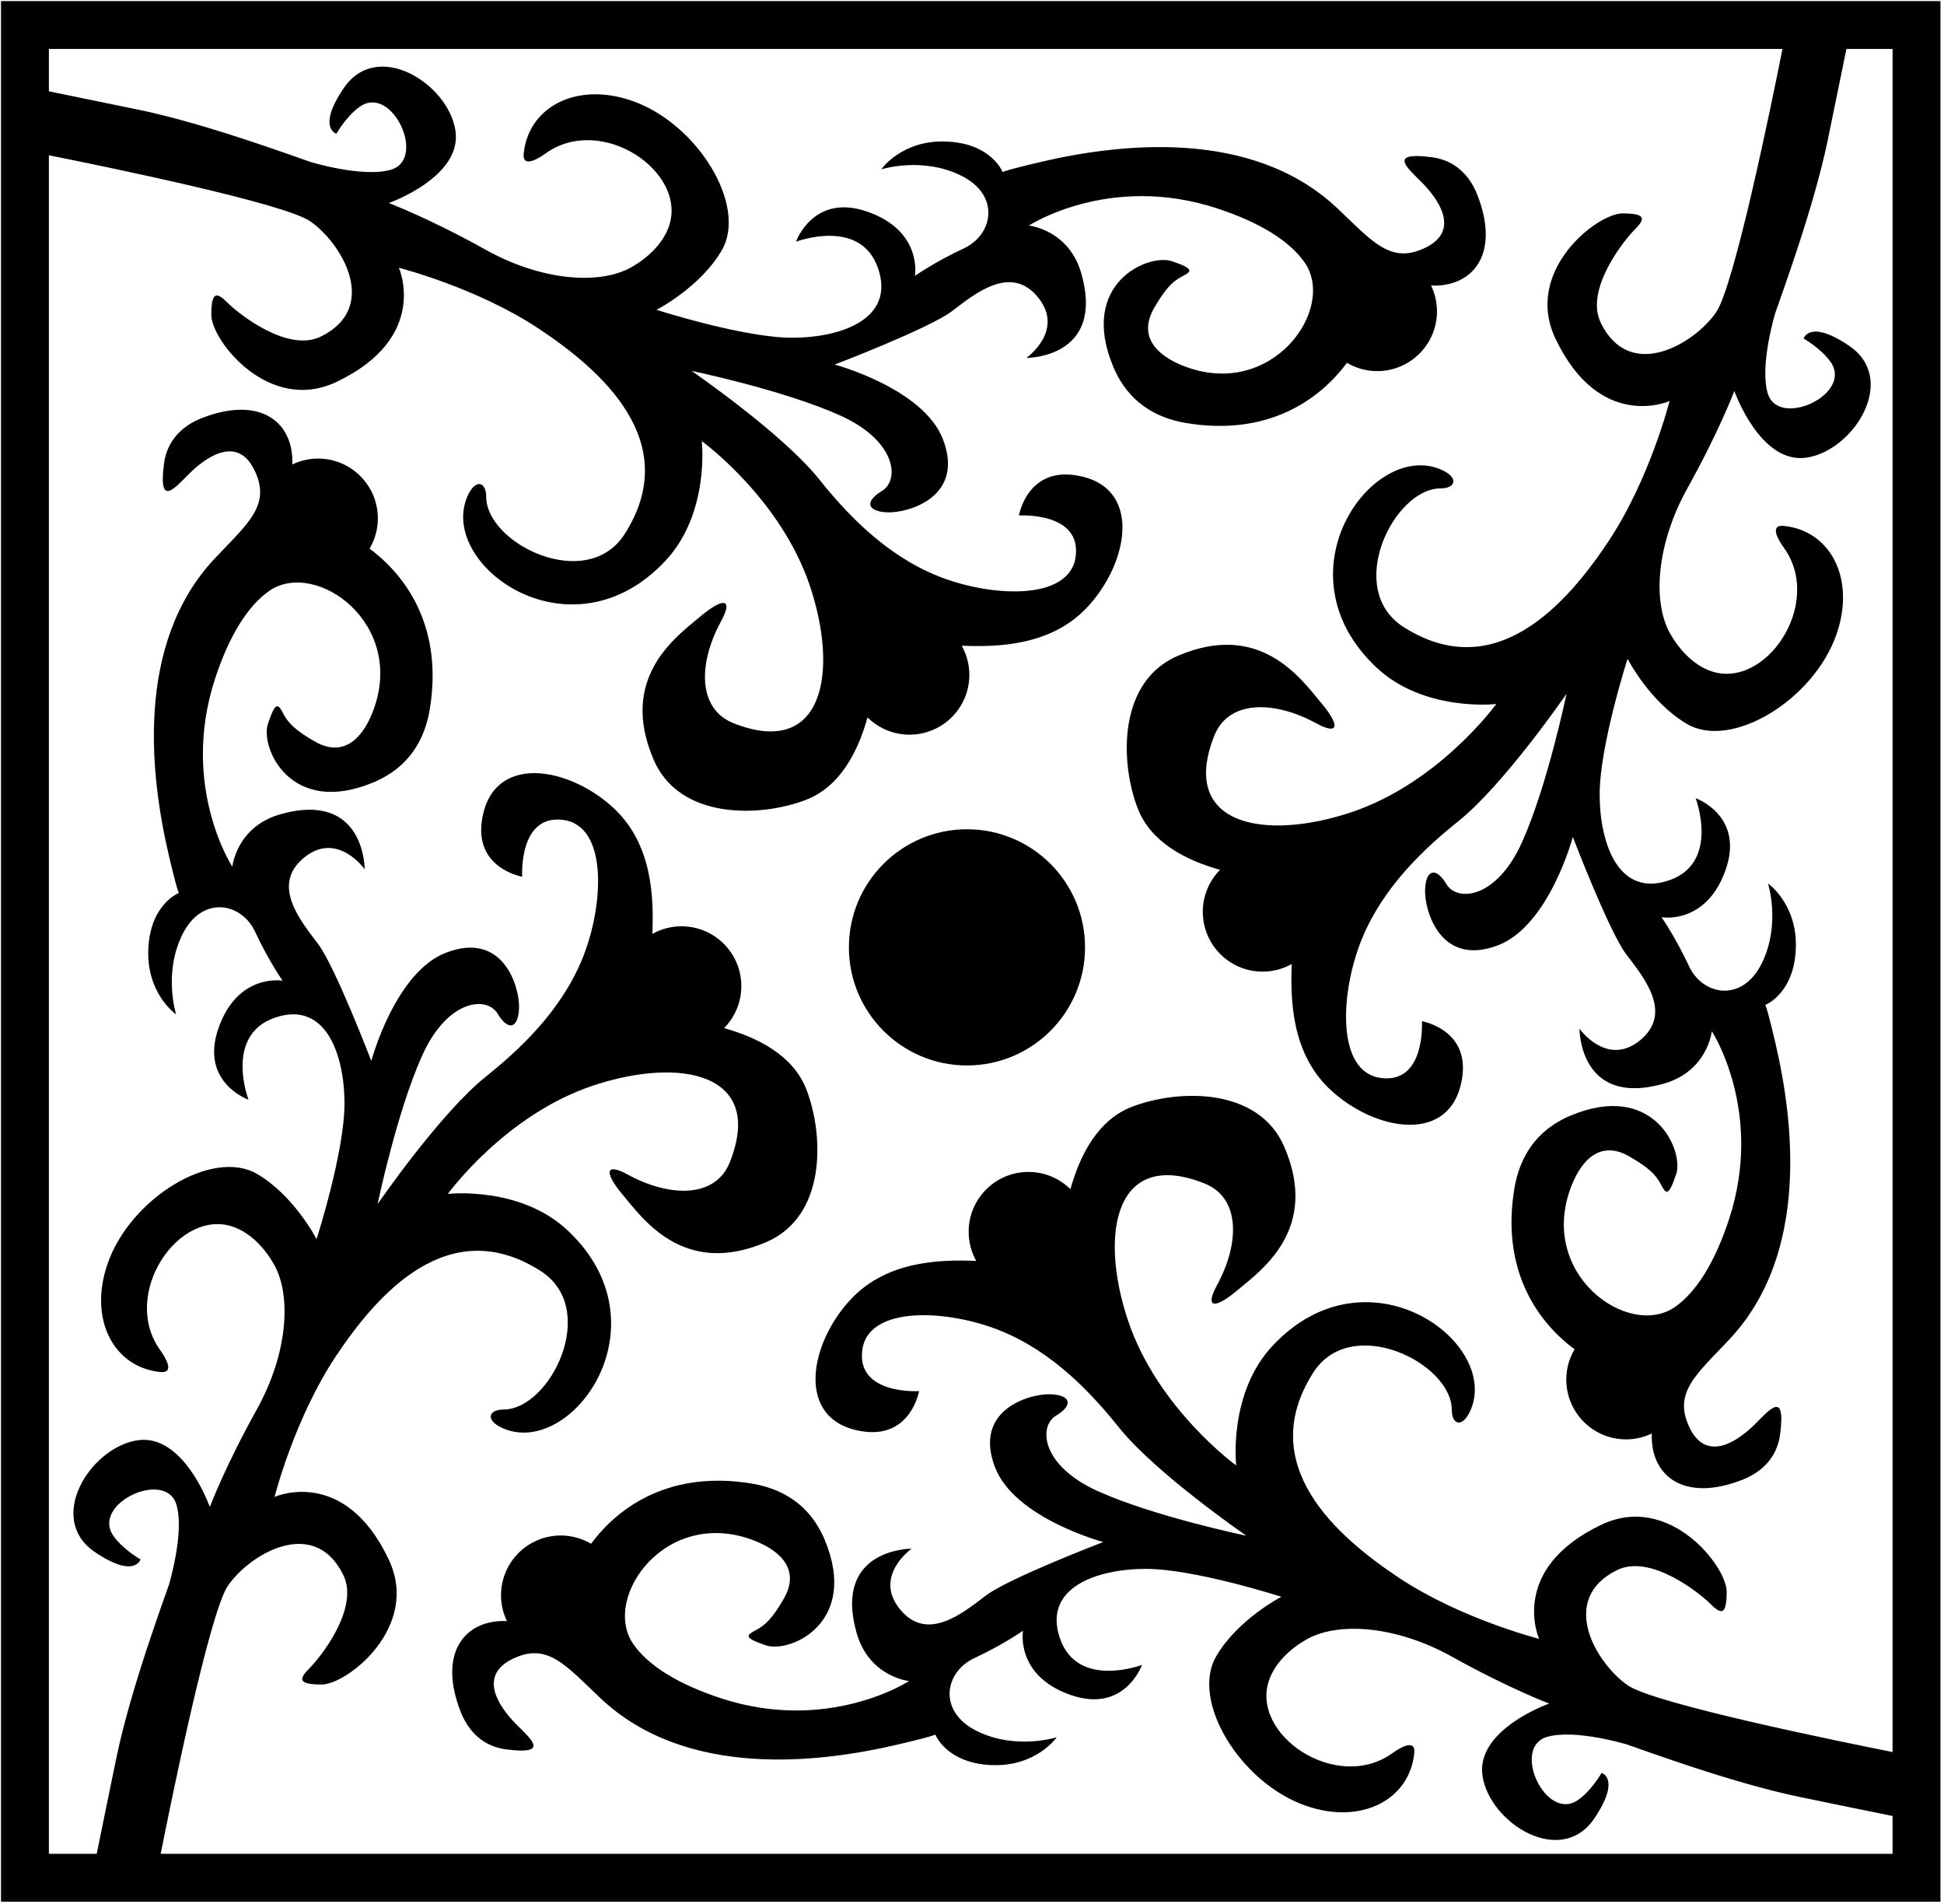 <?xml version="1.0" encoding="UTF-8"?>
<svg xmlns="http://www.w3.org/2000/svg" xmlns:xlink="http://www.w3.org/1999/xlink" width="385pt" height="377pt" viewBox="0 0 385 377" version="1.1">
<g id="surface1">
<path style=" stroke:none;fill-rule:nonzero;fill:rgb(0%,0%,0%);fill-opacity:1;" d="M 191.504 164.195 C 178.594 164.195 168.121 174.664 168.121 187.578 C 168.121 200.488 178.594 210.961 191.504 210.961 C 204.418 210.961 214.887 200.488 214.887 187.578 C 214.887 174.664 204.418 164.195 191.504 164.195 "/>
<path style=" stroke:none;fill-rule:nonzero;fill:rgb(0%,0%,0%);fill-opacity:1;" d="M 0.199 0.211 L 0.199 376.539 L 384.301 376.539 L 384.301 0.211 Z M 374.816 346.902 C 363.957 344.742 327.645 337.324 322.383 333.707 C 316.184 329.441 308.477 316.66 320.266 310.871 C 326.871 307.629 336.574 315.426 338.637 317.473 C 340.699 319.516 341.961 320.195 341.961 315.156 C 341.961 310.117 330.57 295.516 317.176 301.883 C 298.613 310.707 304.812 324.484 304.812 324.484 C 304.812 324.484 289.332 320.57 277.004 312.367 C 264.676 304.16 248.453 290 260.078 271.789 C 267.57 260.051 287.52 269.84 287.52 279.156 C 287.52 282.258 289.805 282.816 291.355 278.941 C 296.785 265.367 270.625 246.637 252.047 266.441 C 243.176 275.895 244.824 290.164 244.824 290.164 C 244.824 290.164 229.195 278.855 223.383 261.418 C 217.57 243.98 220.984 227.312 238.57 234.332 C 245.664 237.16 245.547 246.18 240.996 254.52 C 238.672 258.785 240.285 259.477 245.086 255.457 C 249.883 251.441 261.336 243.371 254.359 227.094 C 249.262 215.203 233.305 215.633 224.172 219.145 C 217.438 221.734 213.879 228.699 211.992 235.457 C 209.855 233.348 206.918 232.043 203.676 232.043 C 197.137 232.043 191.836 237.344 191.836 243.887 C 191.836 245.984 192.387 247.949 193.34 249.656 C 186.008 249.359 175.719 249.711 168.66 257.094 C 160.133 266.004 157.332 281.535 171.031 283.438 C 180.426 284.742 182.016 275.441 182.016 275.441 C 182.016 275.441 169.613 276.223 170.773 267.309 C 171.938 258.395 187.762 259.254 198.227 263.516 C 208.688 267.777 216.316 276.039 221.586 282.625 C 228.863 291.719 246.84 304.074 246.84 304.074 C 246.84 304.074 228.727 300.316 217.488 295.277 C 206.25 290.242 205.578 282.441 209.156 280.289 C 212.734 278.141 211.977 276.164 207.934 276.062 C 203.891 275.961 192.656 279.133 197.074 290.562 C 200.965 300.629 218.496 305.324 218.496 305.324 C 218.496 305.324 199.805 312.473 195.285 315.891 C 190.766 319.305 183.688 325.258 178.266 318.672 C 172.84 312.082 180.539 306.637 180.539 306.637 C 180.539 306.637 164.941 306.547 169.629 323.266 C 172.09 332.043 180.039 332.848 180.039 332.848 C 180.039 332.848 164.133 343.242 142.82 336.266 C 134.23 333.457 128.359 329.758 125.426 325.531 C 119.031 316.324 131.996 298.102 149.57 305.113 C 154.828 307.215 158.426 310.977 155.238 316.52 C 153.074 320.285 151.648 321.746 149.742 322.75 C 147.836 323.754 147.094 324.246 151.746 325.793 C 156.395 327.344 170.234 321.402 163.324 304.871 C 160.402 297.883 154.891 294.766 149.02 293.77 C 133.121 291.078 122.73 298.004 117.059 305.668 C 115.297 304.633 113.254 304.027 111.062 304.027 C 104.523 304.027 99.223 309.328 99.223 315.871 C 99.223 317.699 99.648 319.422 100.387 320.969 C 92.215 320.625 86.621 327.082 91.211 338.879 C 92.723 342.77 95.652 345.781 100.215 346.375 C 109.129 347.539 105.043 344.242 102.152 341.316 C 99.262 338.395 94.402 332.02 101.379 328.531 C 108.355 325.043 111.961 329.668 118.934 336.254 C 135.898 352.273 162.297 349.051 177.746 345.43 C 185.27 343.668 185.234 343.43 185.234 343.43 C 185.234 343.43 187.398 349.098 196.312 349.484 C 205.227 349.871 209.277 343.98 209.277 343.98 C 209.277 343.98 201.145 346.582 193.395 342.707 C 185.645 338.832 187.105 331.043 192.918 328.332 C 198.73 325.617 202.605 322.887 202.605 322.887 C 202.605 322.887 201.031 331.676 211.883 335.551 C 222.73 339.426 226.168 329.648 226.168 329.648 C 226.168 329.648 213.414 334.504 209.93 324.43 C 206.441 314.355 217.238 310.637 226.926 310.637 C 236.613 310.637 253.773 316.164 253.773 316.164 C 253.773 316.164 245.109 320.617 240.848 327.977 C 235.742 336.793 245.66 353.074 258.684 357.562 C 269.672 361.352 279.148 356.336 280.09 347.117 C 280.379 344.262 277.445 345.91 275.754 347.129 C 264.66 355.105 247.402 343.379 251.391 332.512 C 252.652 329.074 255.707 326.32 258.809 324.574 C 265.008 321.086 276.477 321.848 287.574 328.035 C 298.676 334.227 306.805 337.309 306.805 337.309 C 306.805 337.309 292.074 342.48 293.625 351.781 C 295.176 361.078 309.148 369.77 315.727 360.074 C 321.09 352.168 317.188 351.031 317.188 351.031 C 317.188 351.031 315.16 354.609 312.453 356.441 C 306.102 360.75 299.301 346.031 306.332 343.922 C 311.953 342.234 322.512 345.516 322.098 345.367 C 325.281 346.434 342.898 353 356.348 355.781 C 363.875 357.34 370.453 358.68 374.816 359.566 L 374.816 367.055 L 31.824 367.055 C 33.797 357.105 41.457 319.332 45.152 313.957 C 49.414 307.754 62.199 300.051 67.988 311.84 C 71.23 318.445 63.43 328.148 61.387 330.211 C 59.344 332.273 58.664 333.535 63.703 333.535 C 68.738 333.535 83.34 322.145 76.973 308.75 C 68.152 290.188 54.375 296.387 54.375 296.387 C 54.375 296.387 58.289 280.906 66.492 268.578 C 74.695 256.246 88.855 240.027 107.07 251.652 C 118.809 259.145 109.02 279.09 99.699 279.09 C 96.602 279.09 96.039 281.379 99.914 282.93 C 113.488 288.359 132.223 262.199 112.414 243.617 C 102.965 234.75 88.695 236.395 88.695 236.395 C 88.695 236.395 100.004 220.766 117.441 214.953 C 134.879 209.141 151.547 212.559 144.527 230.145 C 141.695 237.234 132.68 237.121 124.336 232.57 C 120.074 230.242 119.383 231.859 123.398 236.656 C 127.418 241.453 135.488 252.906 151.762 245.934 C 163.656 240.836 163.227 224.875 159.715 215.746 C 157.121 209.008 150.16 205.449 143.398 203.566 C 145.512 201.426 146.816 198.492 146.816 195.25 C 146.816 188.711 141.512 183.406 134.973 183.406 C 132.875 183.406 130.91 183.957 129.199 184.914 C 129.496 177.578 129.148 167.293 121.766 160.23 C 112.855 151.707 97.324 148.902 95.422 162.605 C 94.113 172 103.418 173.59 103.418 173.59 C 103.418 173.59 102.637 161.188 111.551 162.348 C 120.461 163.512 119.605 179.336 115.344 189.797 C 111.078 200.262 102.816 207.891 96.234 213.16 C 87.141 220.438 74.785 238.41 74.785 238.41 C 74.785 238.41 78.543 220.297 83.578 209.062 C 88.617 197.824 96.418 197.148 98.566 200.73 C 100.719 204.309 102.695 203.547 102.797 199.508 C 102.898 195.465 99.727 184.23 88.297 188.648 C 78.227 192.539 73.535 210.066 73.535 210.066 C 73.535 210.066 66.383 191.379 62.969 186.859 C 59.555 182.34 53.598 175.262 60.188 169.836 C 66.773 164.41 72.223 172.113 72.223 172.113 C 72.223 172.113 72.312 156.512 55.594 161.203 C 46.816 163.664 46.012 171.613 46.012 171.613 C 46.012 171.613 35.617 155.703 42.59 134.391 C 45.402 125.805 49.102 119.934 53.328 116.996 C 62.535 110.605 80.758 123.57 73.742 141.145 C 71.645 146.402 67.879 149.996 62.34 146.812 C 58.574 144.648 57.109 143.223 56.109 141.316 C 55.105 139.406 54.613 138.668 53.062 143.316 C 51.512 147.969 57.457 161.809 73.988 154.898 C 80.977 151.977 84.094 146.465 85.086 140.594 C 87.777 124.695 80.852 114.305 73.191 108.629 C 74.227 106.871 74.832 104.828 74.832 102.637 C 74.832 96.098 69.527 90.797 62.988 90.797 C 61.16 90.797 59.434 91.223 57.891 91.961 C 58.234 83.785 51.777 78.191 39.977 82.781 C 36.09 84.297 33.078 87.227 32.48 91.789 C 31.32 100.703 34.617 96.617 37.539 93.727 C 40.465 90.836 46.84 85.977 50.324 92.953 C 53.812 99.926 49.191 103.531 42.602 110.508 C 26.582 127.469 29.809 153.871 33.43 169.32 C 35.191 176.844 35.43 176.809 35.43 176.809 C 35.43 176.809 29.762 178.973 29.371 187.887 C 28.984 196.797 34.879 200.852 34.879 200.852 C 34.879 200.852 32.277 192.719 36.152 184.969 C 40.027 177.219 47.816 178.68 50.527 184.492 C 53.238 190.305 55.969 194.18 55.969 194.18 C 55.969 194.18 47.184 192.605 43.309 203.453 C 39.434 214.305 49.211 217.742 49.211 217.742 C 49.211 217.742 44.352 204.988 54.43 201.504 C 64.504 198.016 68.223 208.812 68.223 218.5 C 68.223 228.188 62.691 245.348 62.691 245.348 C 62.691 245.348 58.242 236.684 50.879 232.422 C 42.062 227.316 25.785 237.23 21.293 250.254 C 17.504 261.246 22.523 270.723 31.738 271.66 C 34.594 271.949 32.945 269.02 31.727 267.324 C 23.75 256.23 35.48 238.973 46.348 242.965 C 49.781 244.227 52.539 247.281 54.281 250.383 C 57.77 256.582 57.008 268.051 50.82 279.148 C 44.633 290.246 41.551 298.379 41.551 298.379 C 41.551 298.379 36.379 283.648 27.078 285.199 C 17.777 286.75 9.09 300.723 18.785 307.301 C 26.691 312.664 27.828 308.762 27.828 308.762 C 27.828 308.762 24.25 306.734 22.414 304.027 C 18.109 297.676 32.824 290.871 34.938 297.906 C 36.625 303.527 33.344 314.086 33.492 313.672 C 32.422 316.855 25.859 334.473 23.078 347.918 C 21.438 355.84 20.035 362.711 19.156 367.055 L 9.684 367.055 L 9.684 30.746 C 21.316 33.066 56.27 40.258 61.426 43.805 C 67.625 48.066 75.328 60.848 63.543 66.637 C 56.934 69.883 47.23 62.082 45.172 60.039 C 43.109 57.992 41.848 57.312 41.848 62.352 C 41.848 67.391 53.234 81.992 66.633 75.625 C 85.191 66.805 78.996 53.023 78.996 53.023 C 78.996 53.023 94.477 56.938 106.805 65.145 C 119.133 73.348 135.352 87.508 123.727 105.719 C 116.234 117.457 96.289 107.668 96.289 98.352 C 96.289 95.25 94.004 94.691 92.453 98.566 C 87.023 112.141 113.184 130.871 131.762 111.066 C 140.633 101.613 138.984 87.344 138.984 87.344 C 138.984 87.344 154.613 98.652 160.426 116.09 C 166.238 133.527 162.824 150.195 145.238 143.18 C 138.145 140.348 138.262 131.328 142.812 122.988 C 145.137 118.727 143.52 118.031 138.723 122.051 C 133.926 126.066 122.473 134.141 129.449 150.414 C 134.547 162.309 150.504 161.879 159.637 158.363 C 166.371 155.773 169.93 148.809 171.812 142.051 C 173.953 144.16 176.887 145.465 180.129 145.465 C 186.672 145.465 191.973 140.164 191.973 133.621 C 191.973 131.527 191.422 129.559 190.465 127.852 C 197.801 128.148 208.09 127.797 215.148 120.418 C 223.672 111.504 226.477 95.977 212.777 94.07 C 203.379 92.766 201.793 102.066 201.793 102.066 C 201.793 102.066 214.195 101.285 213.031 110.199 C 211.871 119.113 196.047 118.254 185.582 113.992 C 175.121 109.73 167.488 101.469 162.219 94.887 C 154.941 85.789 136.969 73.438 136.969 73.438 C 136.969 73.438 155.082 77.191 166.32 82.23 C 177.559 87.27 178.23 95.07 174.652 97.219 C 171.07 99.367 171.832 101.344 175.875 101.449 C 179.914 101.551 191.152 98.379 186.734 86.945 C 182.844 76.879 165.312 72.184 165.312 72.184 C 165.312 72.184 184.004 65.035 188.523 61.621 C 193.043 58.203 200.117 52.25 205.543 58.836 C 210.969 65.426 203.27 70.871 203.27 70.871 C 203.27 70.871 218.867 70.961 214.18 54.242 C 211.719 45.465 203.77 44.66 203.77 44.66 C 203.77 44.66 219.676 34.266 240.988 41.242 C 249.578 44.055 255.449 47.75 258.383 51.977 C 264.777 61.184 251.812 79.406 234.238 72.395 C 228.977 70.297 225.383 66.531 228.566 60.992 C 230.734 57.227 232.156 55.762 234.066 54.758 C 235.973 53.758 236.711 53.266 232.062 51.715 C 227.41 50.164 213.57 56.105 220.484 72.637 C 223.406 79.625 228.914 82.742 234.789 83.738 C 250.688 86.43 261.074 79.504 266.75 71.84 C 268.512 72.879 270.555 73.48 272.742 73.48 C 279.285 73.48 284.586 68.18 284.586 61.641 C 284.586 59.812 284.16 58.086 283.422 56.539 C 291.594 56.883 297.188 50.43 292.598 38.629 C 291.086 34.738 288.156 31.727 283.59 31.133 C 274.68 29.969 278.766 33.27 281.656 36.191 C 284.547 39.113 289.402 45.488 282.43 48.977 C 275.453 52.465 271.848 47.84 264.871 41.254 C 247.91 25.234 221.512 28.457 206.059 32.078 C 198.539 33.844 198.57 34.078 198.57 34.078 C 198.57 34.078 196.406 28.41 187.496 28.023 C 178.582 27.637 174.527 33.531 174.527 33.531 C 174.527 33.531 182.664 30.93 190.414 34.805 C 198.164 38.68 196.699 46.465 190.887 49.18 C 185.074 51.891 181.199 54.621 181.199 54.621 C 181.199 54.621 182.777 45.836 171.926 41.961 C 161.074 38.086 157.641 47.859 157.641 47.859 C 157.641 47.859 170.391 43.004 173.879 53.078 C 177.367 63.152 166.566 66.871 156.879 66.871 C 147.191 66.871 130.031 61.344 130.031 61.344 C 130.031 61.344 138.699 56.895 142.961 49.531 C 148.062 40.715 138.148 24.438 125.125 19.945 C 114.137 16.156 104.66 21.176 103.719 30.391 C 103.43 33.246 106.359 31.598 108.055 30.379 C 119.148 22.402 136.406 34.133 132.414 44.996 C 131.152 48.434 128.098 51.191 125 52.934 C 118.801 56.422 107.328 55.66 96.23 49.473 C 85.133 43.281 77.004 40.199 77.004 40.199 C 77.004 40.199 91.73 35.027 90.18 25.73 C 88.633 16.43 74.656 7.742 68.082 17.438 C 62.719 25.34 66.621 26.48 66.621 26.48 C 66.621 26.48 68.648 22.898 71.352 21.066 C 77.707 16.758 84.508 31.477 77.473 33.586 C 71.852 35.273 61.297 31.992 61.711 32.141 C 58.527 31.074 40.91 24.508 27.461 21.727 C 20.32 20.25 14.035 18.965 9.684 18.082 L 9.684 9.695 L 353.012 9.695 C 350.777 20.91 343.457 56.617 339.871 61.836 C 335.609 68.035 322.828 75.738 317.039 63.949 C 313.797 57.344 321.594 47.641 323.637 45.578 C 325.684 43.52 326.359 42.254 321.324 42.254 C 316.285 42.254 301.684 53.645 308.051 67.039 C 316.871 85.602 330.652 79.402 330.652 79.402 C 330.652 79.402 326.738 94.887 318.531 107.215 C 310.328 119.539 296.168 135.762 277.953 124.137 C 266.219 116.645 276.008 96.699 285.324 96.699 C 288.426 96.699 288.984 94.41 285.109 92.859 C 271.535 87.434 252.805 113.59 272.609 132.172 C 282.062 141.039 296.332 139.395 296.332 139.395 C 296.332 139.395 285.023 155.023 267.586 160.836 C 250.148 166.648 233.48 163.234 240.496 145.648 C 243.328 138.555 252.344 138.672 260.688 143.219 C 264.949 145.547 265.645 143.93 261.625 139.133 C 257.605 134.336 249.535 122.883 233.262 129.855 C 221.367 134.953 221.801 150.914 225.312 160.047 C 227.902 166.781 234.863 170.34 241.625 172.223 C 239.516 174.363 238.211 177.297 238.211 180.539 C 238.211 187.078 243.512 192.383 250.055 192.383 C 252.148 192.383 254.117 191.832 255.824 190.875 C 255.527 198.211 255.879 208.496 263.258 215.559 C 272.172 224.082 287.699 226.887 289.605 213.188 C 290.91 203.789 281.605 202.203 281.605 202.203 C 281.605 202.203 282.387 214.605 273.477 213.441 C 264.562 212.277 265.422 196.453 269.684 185.992 C 273.945 175.527 282.207 167.898 288.789 162.629 C 297.887 155.352 310.238 137.379 310.238 137.379 C 310.238 137.379 306.484 155.492 301.445 166.727 C 296.406 177.965 288.605 178.641 286.457 175.059 C 284.309 171.48 282.328 172.242 282.227 176.281 C 282.125 180.324 285.301 191.562 296.73 187.145 C 306.797 183.254 311.492 165.723 311.492 165.723 C 311.492 165.723 318.641 184.41 322.055 188.934 C 325.473 193.449 331.426 200.527 324.84 205.953 C 318.25 211.379 312.805 203.676 312.805 203.676 C 312.805 203.676 312.715 219.277 329.434 214.586 C 338.211 212.125 339.016 204.176 339.016 204.176 C 339.016 204.176 349.41 220.086 342.434 241.398 C 339.621 249.988 335.926 255.859 331.699 258.793 C 322.492 265.188 304.27 252.219 311.281 234.645 C 313.379 229.387 317.145 225.789 322.684 228.977 C 326.449 231.141 327.914 232.566 328.914 234.477 C 329.918 236.383 330.41 237.121 331.961 232.473 C 333.512 227.82 327.566 213.98 311.039 220.891 C 304.051 223.812 300.934 229.324 299.938 235.195 C 297.246 251.094 304.172 261.484 311.836 267.16 C 310.797 268.918 310.195 270.961 310.195 273.152 C 310.195 279.691 315.496 284.996 322.035 284.996 C 323.863 284.996 325.59 284.566 327.137 283.828 C 326.789 292.004 333.246 297.598 345.047 293.008 C 348.938 291.496 351.945 288.566 352.543 284 C 353.703 275.086 350.406 279.172 347.484 282.066 C 344.562 284.953 338.188 289.812 334.699 282.84 C 331.211 275.863 335.836 272.258 342.422 265.281 C 358.441 248.32 355.219 221.922 351.598 206.469 C 349.832 198.945 349.598 198.98 349.598 198.98 C 349.598 198.98 355.266 196.816 355.652 187.902 C 356.039 178.992 350.145 174.938 350.145 174.938 C 350.145 174.938 352.746 183.07 348.871 190.82 C 344.996 198.57 337.211 197.109 334.496 191.297 C 331.785 185.484 329.055 181.609 329.055 181.609 C 329.055 181.609 337.84 183.184 341.715 172.336 C 345.59 161.484 335.816 158.047 335.816 158.047 C 335.816 158.047 340.672 170.801 330.598 174.289 C 320.523 177.773 316.805 166.977 316.805 157.289 C 316.805 147.602 322.332 130.441 322.332 130.441 C 322.332 130.441 326.781 139.105 334.145 143.367 C 342.961 148.473 359.238 138.559 363.73 125.535 C 367.52 114.547 362.504 105.066 353.285 104.129 C 350.43 103.84 352.078 106.77 353.297 108.465 C 361.273 119.559 349.543 136.816 338.68 132.824 C 335.242 131.562 332.484 128.508 330.742 125.406 C 327.254 119.207 328.016 107.738 334.203 96.641 C 340.395 85.543 343.477 77.41 343.477 77.41 C 343.477 77.41 348.645 92.141 357.945 90.59 C 367.246 89.039 375.934 75.066 366.238 68.488 C 358.336 63.125 357.195 67.027 357.195 67.027 C 357.195 67.027 360.773 69.059 362.609 71.762 C 366.914 78.113 352.199 84.918 350.09 77.883 C 348.402 72.262 351.684 61.703 351.535 62.117 C 352.602 58.934 359.168 41.316 361.949 27.871 C 363.473 20.512 364.789 14.059 365.676 9.695 L 374.816 9.695 L 374.816 346.902 "/>
</g>
</svg>
